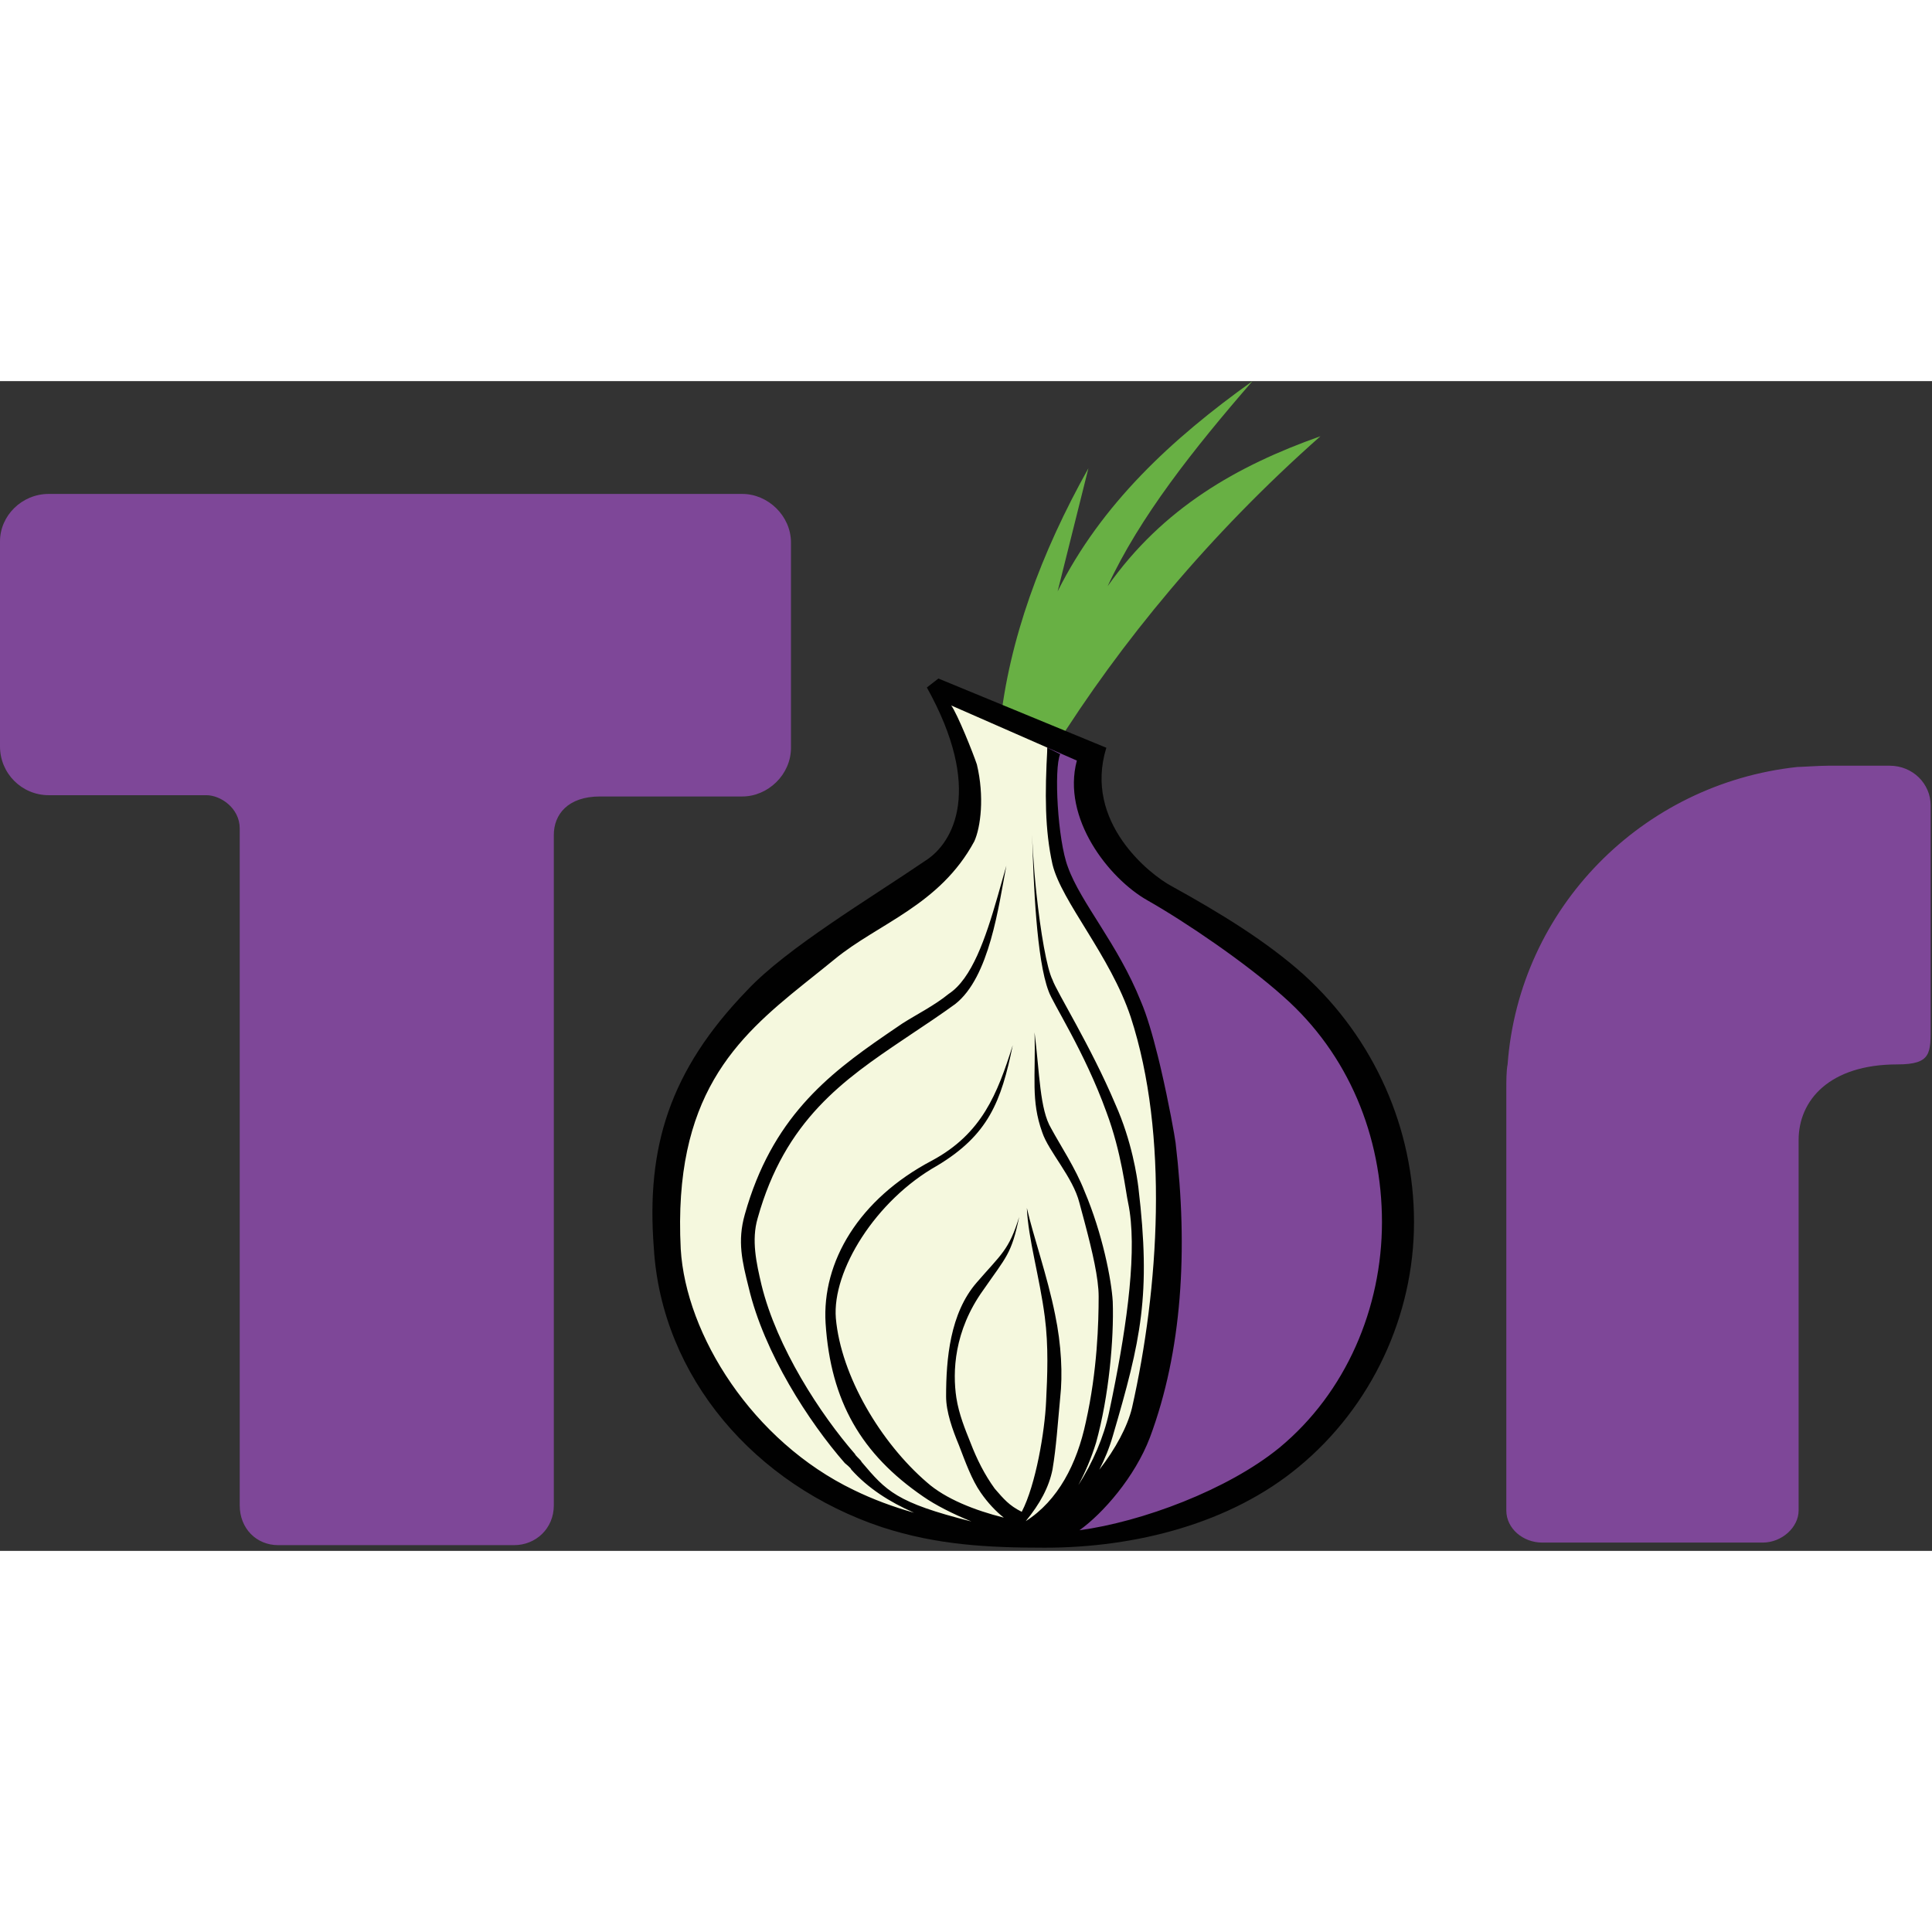<svg viewBox="0 0 512 310" xmlns="http://www.w3.org/2000/svg" preserveAspectRatio="xMidYMid" height="1em" width="1em">
  <rect x="0" y="0" width="512" height="310" fill="#333333" stroke="none"/>
  <path d="m288.436 23.102-8.153 32.615c11.55-23.102 30.236-40.429 51.64-55.717-15.628 18.006-29.897 36.012-38.39 54.358 14.608-20.724 34.313-31.935 56.395-39.75-29.557 26.16-52.998 54.698-70.665 82.896l-14.269-6.115c2.379-22.762 10.872-45.864 23.442-68.287Z" fill="#68B044"/>
  <path d="m250.725 85.274 26.84 11.211c0 6.795-.68 27.859 3.737 33.974 44.845 57.755 37.37 173.945-9.173 176.663-70.665 0-97.844-47.903-97.844-92.069 0-40.428 48.242-66.928 77.12-90.71 7.814-6.454 6.455-20.723-.68-39.07Z" fill="#F5F8DE"/>
  <path d="m277.565 96.145 9.852 5.096c-1.02 6.455.34 20.724 6.795 24.122 28.538 17.666 55.037 36.691 65.569 56.056 37.37 67.608-26.16 130.459-81.537 124.344 29.897-22.083 38.73-67.608 27.519-117.549-4.417-19.365-11.551-37.031-24.122-57.076-5.435-9.173-3.397-21.403-4.076-34.993Z" fill="#7E4798"/>
  <path d="m248.687 78.818 44.506 18.346c-6.116 19.705 11.55 33.634 17.326 36.691 12.91 7.135 25.14 14.609 34.993 23.442 18.685 16.987 29.217 40.769 29.217 65.57 0 24.8-11.211 48.921-30.576 64.889-18.006 14.948-43.147 21.403-67.268 21.403-14.948 0-28.538-.68-43.146-5.435-33.634-11.212-58.435-39.75-60.473-74.063-2.039-26.5 4.076-46.884 24.8-68.287 10.532-11.211 32.275-24.121 47.224-34.313 7.474-4.757 15.288-19.026.34-45.865l3.057-2.378Zm3.397 7.135c1.7 2.378 5.776 12.57 6.795 15.627 2.039 8.494 1.02 16.647-.68 20.385-9.172 16.986-25.48 21.743-37.03 31.255-2.28 1.869-4.58 3.692-6.866 5.52l-1.245.997c-18.024 14.478-34.727 29.77-32.658 70.264 1.359 22.762 19.025 50.96 45.864 63.87 5.111 2.499 10.45 4.466 15.952 6.016-6.567-2.893-12.163-6.487-16.631-11.45 0-.34-1.699-1.7-1.699-1.7-9.512-10.871-21.403-29.217-25.48-46.543-1.699-6.795-3.058-12.23-1.02-19.365 7.112-25.351 21.818-36.917 37.209-47.498l1.015-.697.509-.347 1.527-1.04 1.528-1.04c3.738-2.377 8.494-4.755 12.23-7.813 6.17-4.023 9.798-14.822 12.89-25.543l.308-1.072c.714-2.499 1.403-4.98 2.091-7.359-2.038 10.532-4.417 29.557-13.59 36.692-3.736 2.718-7.813 5.436-11.89 8.154l-1.497 1.007c-16.12 10.85-31.682 21.54-38.932 47.575-1.698 5.775-.34 11.89 1.02 17.666 4.076 16.647 15.627 34.314 24.8 44.845 0 .14.288.453.627.796l.297.298c.399.4.775.785.775.945 6.57 7.765 9.202 10.804 29.128 15.81-4.881-1.99-9.557-4.352-12.82-6.637-16.308-11.212-24.462-25.14-25.82-45.865-1.02-16.307 8.832-32.954 28.197-43.146 13.25-7.135 17.327-17.667 21.404-30.577-3.058 14.949-6.455 23.782-20.045 31.936-16.307 9.173-27.858 27.858-26.839 40.428 1.36 15.288 11.89 32.955 24.121 43.487 4.933 4.384 12.74 7.443 20.389 9.353-2.001-1.578-4.195-3.837-6.12-6.636-2.378-3.397-4.076-8.153-5.775-12.57-1.699-4.077-3.398-8.833-3.398-12.91 0-9.852 1.02-22.083 8.154-30.236 6.455-7.475 8.494-8.494 11.211-17.327-2.038 9.852-3.397 10.532-9.512 19.365-7.814 10.872-8.154 21.743-7.135 28.538.68 4.417 2.379 8.493 3.737 11.89 1.7 4.417 3.738 8.494 6.455 12.231 2.379 2.718 3.738 4.417 7.135 6.116 3.737-7.135 6.115-21.404 6.455-29.218.34-6.795.68-14.608-.34-22.422-1.359-10.532-4.416-20.724-4.756-28.878 1.699 7.474 5.436 18.006 7.474 28.198 1.699 8.154 2.038 15.968 1.359 22.083-.68 7.134-1.02 12.91-2.038 19.025-.935 4.674-3.3 9.063-7.092 13.69 8.598-5.482 13.581-15.211 15.925-26.26 3.057-13.59 3.397-26.5 3.397-33.294 0-4.836-1.7-12.007-3.586-19.164l-.335-1.263c-.392-1.471-.788-2.936-1.175-4.374-1.699-6.795-8.154-13.59-9.852-18.685-3.058-8.494-1.699-14.61-2.039-26.5 1.36 10.872 1.36 20.384 4.417 25.48 2.378 4.417 6.455 10.532 8.833 16.647 4.756 11.212 7.134 23.442 7.474 29.218.34 9.852-1.019 25.14-4.416 37.37-1.264 4.107-2.886 7.92-4.706 11.256 3.853-5.939 6.797-12.914 8.103-19.07.22-1.035.44-2.075.654-3.117l.32-1.564c3.918-19.303 6.636-39.093 4.122-51.035-.68-3.058-1.699-13.25-5.775-24.121-5.776-15.968-14.27-28.878-15.289-31.935-3.243-8.432-4.01-28.936-4.368-41.125l-.007-.282c.103 3.001.306 6.28.584 9.622l.09 1.057c.062.706.127 1.414.195 2.122l.104 1.061c.018.177.035.354.054.53l.11 1.058c1.088 10.211 2.742 19.867 4.258 22.899 1.019 3.058 10.192 17.666 16.647 32.954 4.416 9.853 5.775 19.365 6.115 22.083 3.397 28.538.68 40.429-6.795 65.91-.903 3.125-2.132 6.108-3.56 8.88 4.297-5.513 7.461-11.427 8.656-16.355 7.135-31.596 9.853-72.364-.34-103.62-5.435-16.307-18.345-30.576-20.723-40.428-2.039-9.173-2.039-18.686-1.36-30.916l3.398 1.698c-1.699 3.737-.68 22.763 2.038 29.897 3.398 9.513 13.25 20.384 19.365 35.672 1.546 3.568 3.092 8.883 4.463 14.402l.233.948c.116.474.23.95.343 1.425l.224.95c2.145 9.18 3.713 18.07 3.91 19.646 3.398 28.538 1.699 55.377-6.794 78.14-4.015 10.538-12.478 20.15-18.68 24.593 16.508-2.228 39.26-10.665 52.993-21.876 17.666-14.609 27.179-37.031 27.179-59.794 0-22.762-8.833-44.505-26.16-59.793-9.852-8.833-25.82-19.705-36.012-25.48-10.192-5.776-22.762-21.744-18.685-37.032Z" fill="#010101"/>
  <path d="M12.91 29.896h183.797c6.795 0 12.91 5.776 12.91 12.91v54.358c0 7.134-6.115 12.91-12.91 12.91h-37.71c-8.494 0-12.23 4.756-12.23 10.192v177.682c0 6.115-4.757 10.532-10.533 10.532H73.723c-5.776 0-10.192-4.417-10.192-10.532v-179.38c0-5.437-5.096-8.834-8.833-8.834H12.91C5.776 109.734 0 103.96 0 96.824V42.466c0-6.794 5.776-12.57 12.91-12.57Zm471.554 72.024h16.307c6.116 0 10.872 4.756 10.872 10.532v58.095c0 7.474.34 10.532-8.833 10.532-18.006 0-26.16 9.512-26.16 20.044v98.184c0 4.417-4.416 8.493-9.512 8.493h-58.435c-5.096 0-9.513-3.737-9.513-8.493V187.534c0-2.039 0-4.757.34-6.455 3.058-41.448 35.672-74.403 76.78-78.82 1.02 0 5.776-.339 8.154-.339Z" fill="#7E4798"/>
</svg>
